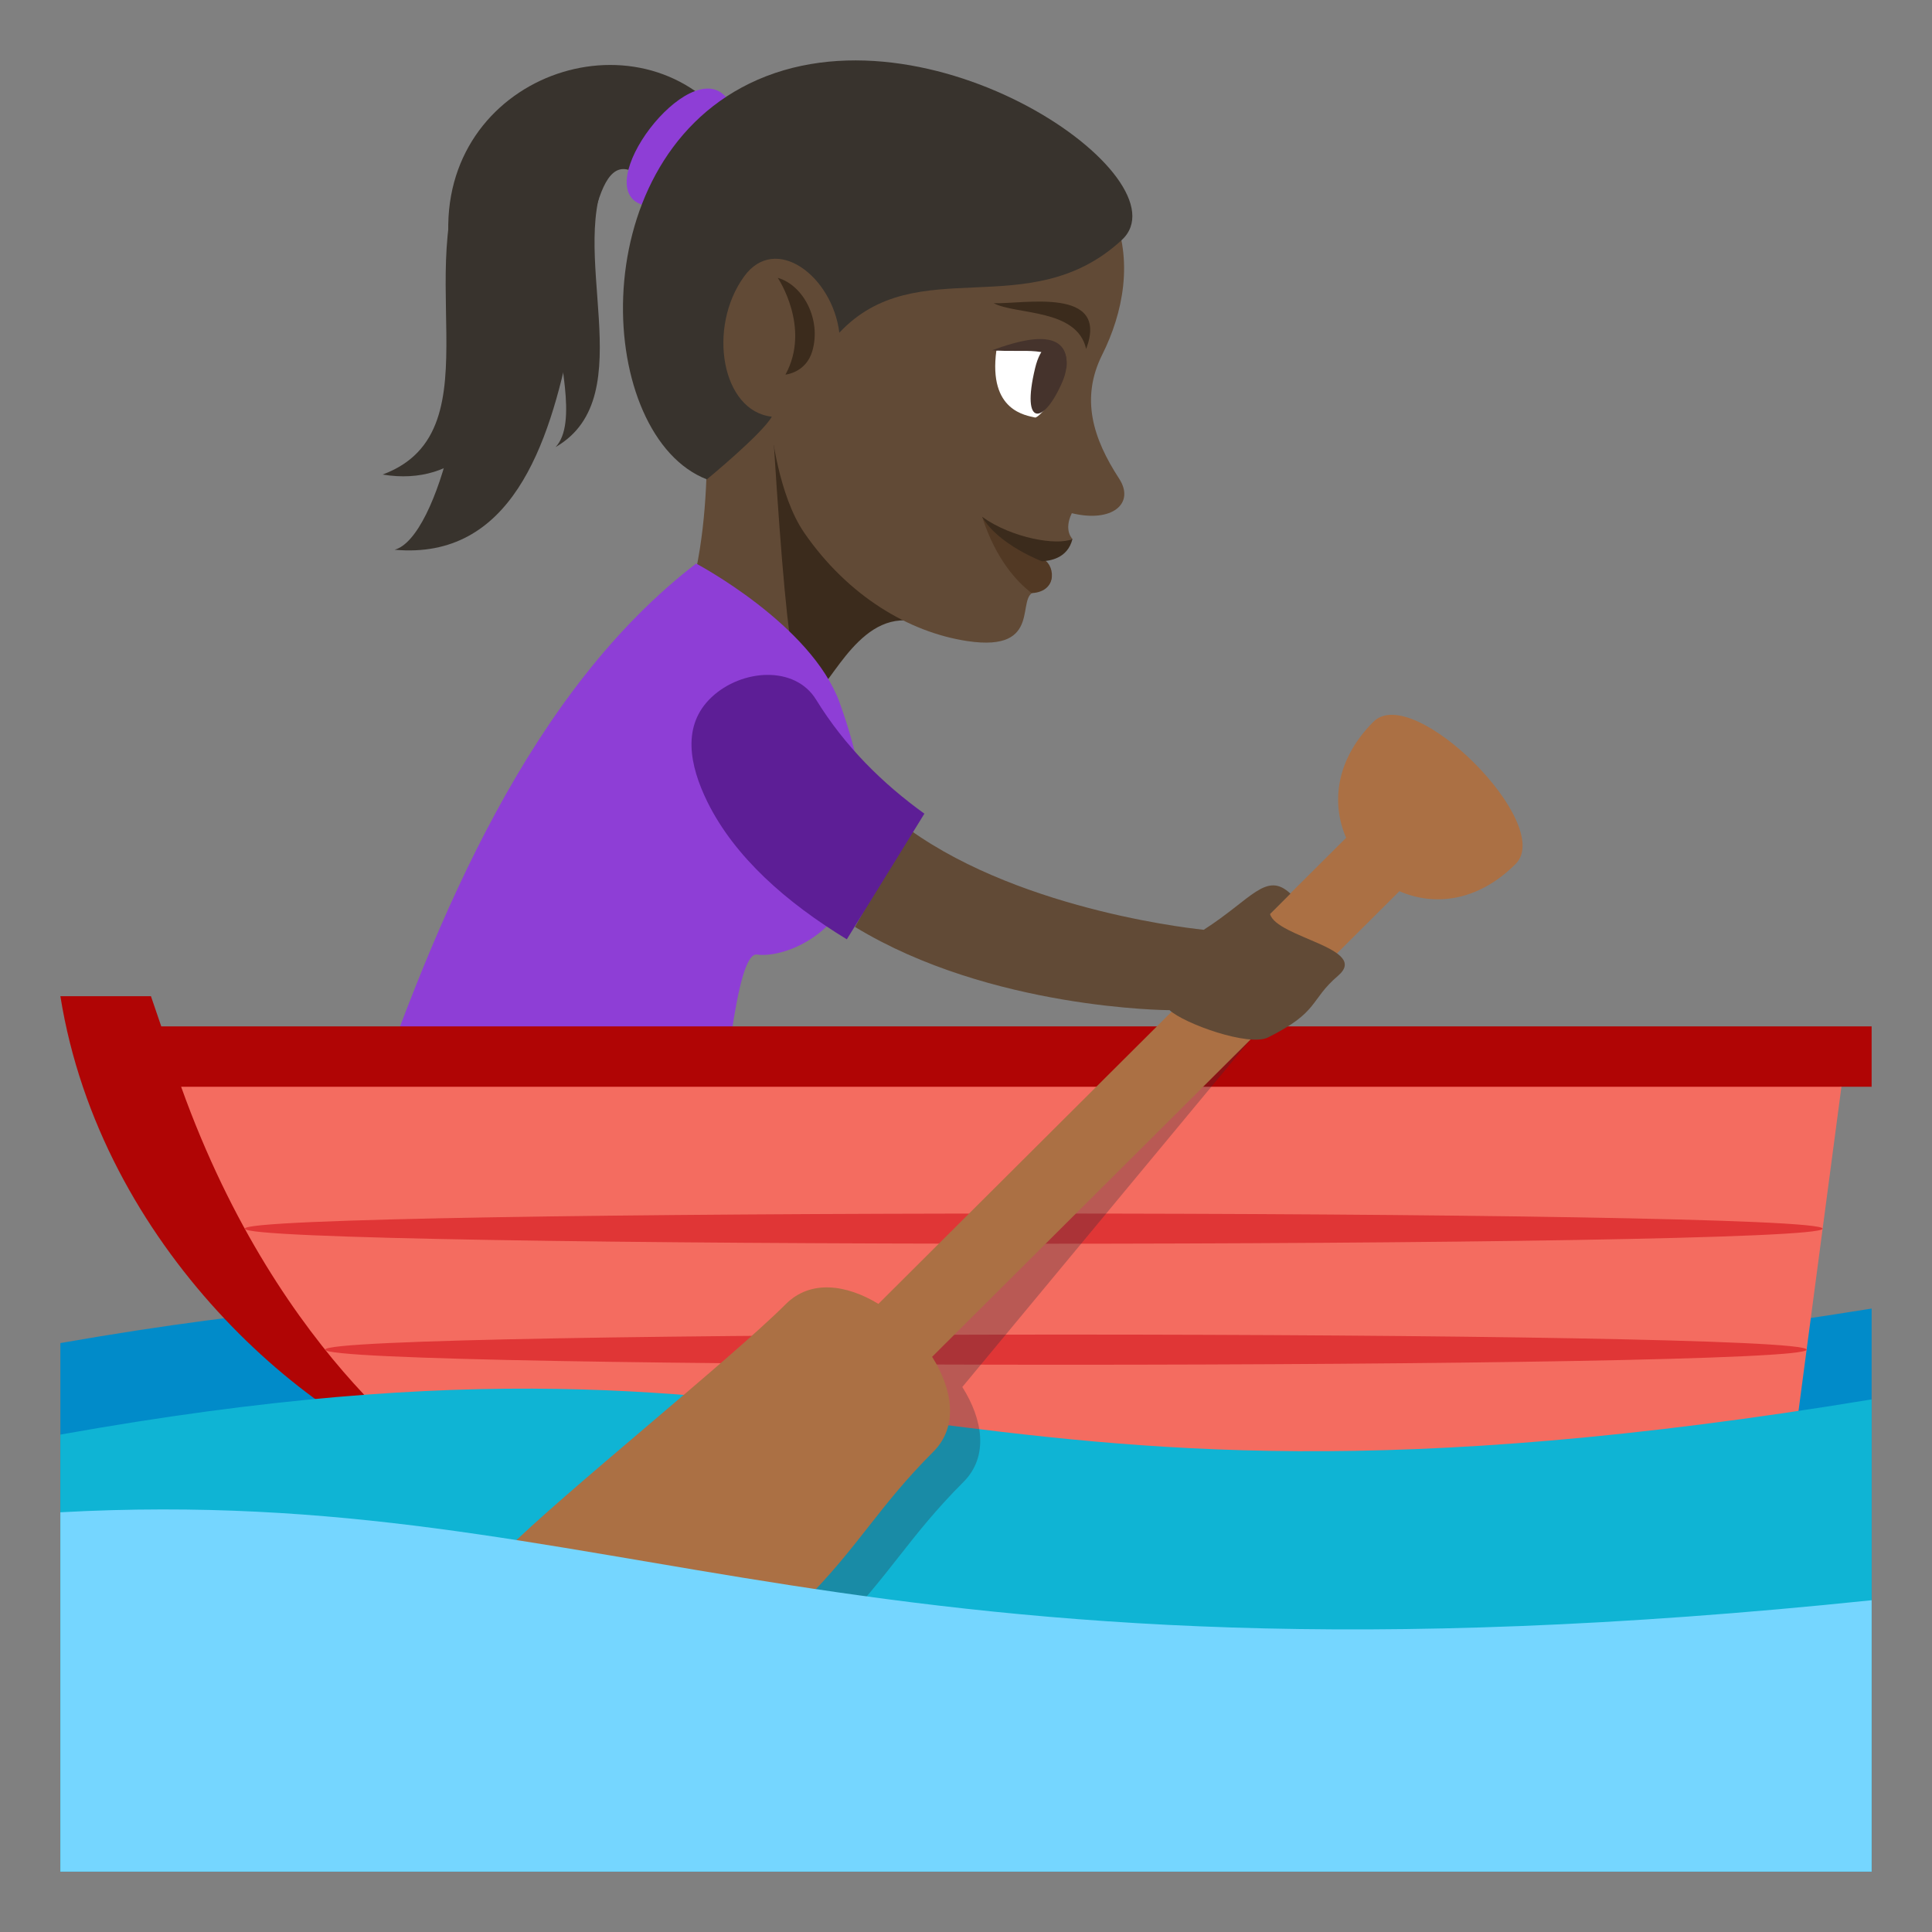 <?xml version="1.0" encoding="utf-8"?>
<!-- Generator: Adobe Illustrator 15.0.0, SVG Export Plug-In . SVG Version: 6.00 Build 0)  -->
<!DOCTYPE svg PUBLIC "-//W3C//DTD SVG 1.1//EN" "http://www.w3.org/Graphics/SVG/1.1/DTD/svg11.dtd">
<svg version="1.1" id="Layer_1" xmlns="http://www.w3.org/2000/svg" xmlns:xlink="http://www.w3.org/1999/xlink" x="0px" y="0px"
	 width="64px" height="64px" viewBox="0 0 64 64" enable-background="new 0 0 64 64" xml:space="preserve">
<rect x="0" y="0" width="64" height="64" fill="#808080" stroke="none"/>
<path fill="#38332D" d="M13.072,18.211c1.467-0.399,2.795-6.205,2.076-8.683c-1.738-5.98,4.502-9.12,8.074-6.371l-1.865,2.816
	C18.156,2.992,20.768,18.907,13.072,18.211z"/>
<path fill="#38332D" d="M12.674,15.72c3.949-1.464,0.629-7.286,3.16-10.994C18.584,8.288,17.715,16.553,12.674,15.72z"/>
<path fill="#38332D" d="M18.404,14.81c1.471-1.561-2.438-8.63,1.809-9.234C18.676,8.185,21.346,13.115,18.404,14.81z"/>
<path fill="#8E3ED6" d="M24.049,3.217c0.922,1.078-0.549,4.25-2.762,3.57C19.471,6.232,22.83,1.784,24.049,3.217z"/>
<path fill="#614A36" d="M23.316,12.677c0,0,0.531,4.933-0.848,8.137C29.723,26.629,29.822,13.217,23.316,12.677z"/>
<path fill="#3B2B1C" d="M31.299,21.039c-4.451-3.06-4.633,9.896-5.664-6.315L31.299,21.039z"/>
<path fill="#614A36" d="M30.756,2.988c7.207,1.761,7.127,6.021,5.758,8.758c-0.727,1.452-0.309,2.779,0.559,4.11
	c0.533,0.82-0.23,1.471-1.568,1.144c-0.279,0.579,0.023,0.854,0.023,0.854s-1.162,0.453-1.008,0.74
	c0.309,0.075,0.6,0.869-0.213,1.004c-0.707,0.116,0.301,2.022-2.26,1.639c-1.949-0.293-3.967-1.506-5.402-3.583
	c-0.869-1.256-1.094-3.47-1.094-3.47C21.902,12.62,18.51,6.033,30.756,2.988z"/>
<path fill="#3B2B1C" d="M26.91,11.626c0.301-1.035-0.293-2.177-1.145-2.422c0,0,1.109,1.647,0.254,3.206
	C26.02,12.41,26.703,12.348,26.91,11.626z"/>
<path fill="#38332D" d="M37.158,7.953c-3.07,2.831-6.781,0.327-9.354,3.068c-0.232-1.879-2.115-3.299-3.156-1.861
	c-1.229,1.7-0.734,4.464,0.92,4.643c-0.328,0.576-2.152,2.077-2.152,2.077c-3.66-1.416-4.201-10.375,1.41-13.113
	C30.732-0.116,39.365,5.922,37.158,7.953z"/>
<path fill-rule="evenodd" clip-rule="evenodd" fill="#3B2B1C" d="M35.98,11.56c0.787-2.083-2.096-1.478-3.064-1.517
	C33.65,10.435,35.678,10.211,35.98,11.56z"/>
<path fill="#523924" d="M32.535,17.122c0.457,1.418,1.168,2.169,1.643,2.526c0.924-0.053,0.74-1.031,0.342-1.129
	C34.213,18.445,33.727,17.99,32.535,17.122z"/>
<path fill="#3B2B1C" d="M32.535,17.122c0.539,0.93,1.984,1.472,1.984,1.472c0.236-0.017,0.846-0.08,1.008-0.74
	C35.02,18.085,33.523,17.828,32.535,17.122z"/>
<path fill="#FFFFFF" d="M33.006,11.612c-0.273,2.016,0.998,2.149,1.293,2.221C34.725,13.696,36.662,10.723,33.006,11.612z"/>
<path fill="#45332C" d="M35.203,12.623c-0.615,1.456-1.395,1.559-0.912-0.435C34.646,10.726,35.697,11.451,35.203,12.623z"/>
<path fill-rule="evenodd" clip-rule="evenodd" fill="#45332C" d="M35.328,12.204c0.143-1.505-1.666-0.888-2.463-0.602
	C33.967,11.696,34.813,11.407,35.328,12.204z"/>
<path fill="#8E3ED6" d="M12.018,37.457c0,0,8.24,2.053,11.598,1.32c0.408-2.49,0.746-7.271,1.465-7.156
	c1.045,0.167,5.324-1.176,2.734-8.342c-0.938-2.595-4.756-4.611-4.756-4.611C17.621,22.855,14.477,30.223,12.018,37.457z"/>
<path fill="#018BC9" d="M62,43.348c-31.967,5.164-32.531-3.666-60,1.143V62h60V43.348z"/>
<path fill="#B00505" d="M14.951,48.719L61,36h1v-2H5.342L5,33H2C3.332,41.313,10.248,47.289,14.951,48.719z"/>
<path fill="#F46C60" d="M14.951,48.719h44.365L61,36H6C9.313,45.252,14.951,48.719,14.951,48.719z"/>
<path fill="#E03636" d="M60.377,40.701c0,0.666-52.271,0.666-52.271,0C8.105,40.033,60.377,40.033,60.377,40.701z"/>
<path fill="#E03636" d="M59.848,44.709c0,0.666-49.08,0.666-49.08,0S59.848,44.043,59.848,44.709z"/>
<path fill="#0FB4D4" d="M62,62H2V47.523c27.467-4.914,28.033,4.107,60-1.166V62z"/>
<path opacity="0.3" fill="#302C3B" d="M39.752,34l-9.654,10.193c-1.059-0.645-2.25-0.811-3.068,0.008
	c-1.824,1.822-7.434,6.316-9.258,8.143l9.842,1.725c1.826-1.826,2.479-3.156,4.305-4.98c0.836-0.838,0.641-2.064-0.041-3.143
	l9.543-11.506L39.752,34z"/>
<path fill="#AB7044" d="M45.498,23.908c-1.26,1.262-1.4,2.705-0.906,3.846L29.098,43.193c-1.059-0.645-2.25-0.811-3.068,0.008
	c-1.824,1.822-7.434,6.316-9.258,8.143l9.842,1.725c1.826-1.826,2.479-3.156,4.305-4.98c0.836-0.838,0.641-2.064-0.041-3.143
	l15.479-15.424c1.143,0.498,2.588,0.361,3.852-0.904C51.521,27.303,46.814,22.594,45.498,23.908z"/>
<path fill="#75D6FF" d="M2,50.096c18.584-1.008,25.82,6.471,60,2.914V62H2V50.096z"/>
<path fill="#614A36" d="M42.072,30.279l0.676-0.676c-0.805-0.754-1.287,0.184-2.873,1.197c0,0-5.906-0.559-9.75-3.32l-1.803,3.225
	c4.5,2.742,10.422,2.758,10.422,2.758c0.477,0.443,2.623,1.221,3.264,0.902c1.717-0.859,1.357-1.219,2.318-2.043
	C45.389,31.412,42.293,31.063,42.072,30.279z"/>
<path fill="#5D1E96" d="M27.035,23.178c-0.701-1.145-2.469-1.018-3.463-0.082c-0.994,0.934-0.732,2.258-0.139,3.467
	c0.902,1.828,2.615,3.332,4.619,4.553l2.57-4.162C29.256,25.971,27.992,24.734,27.035,23.178z"/>
</svg>
